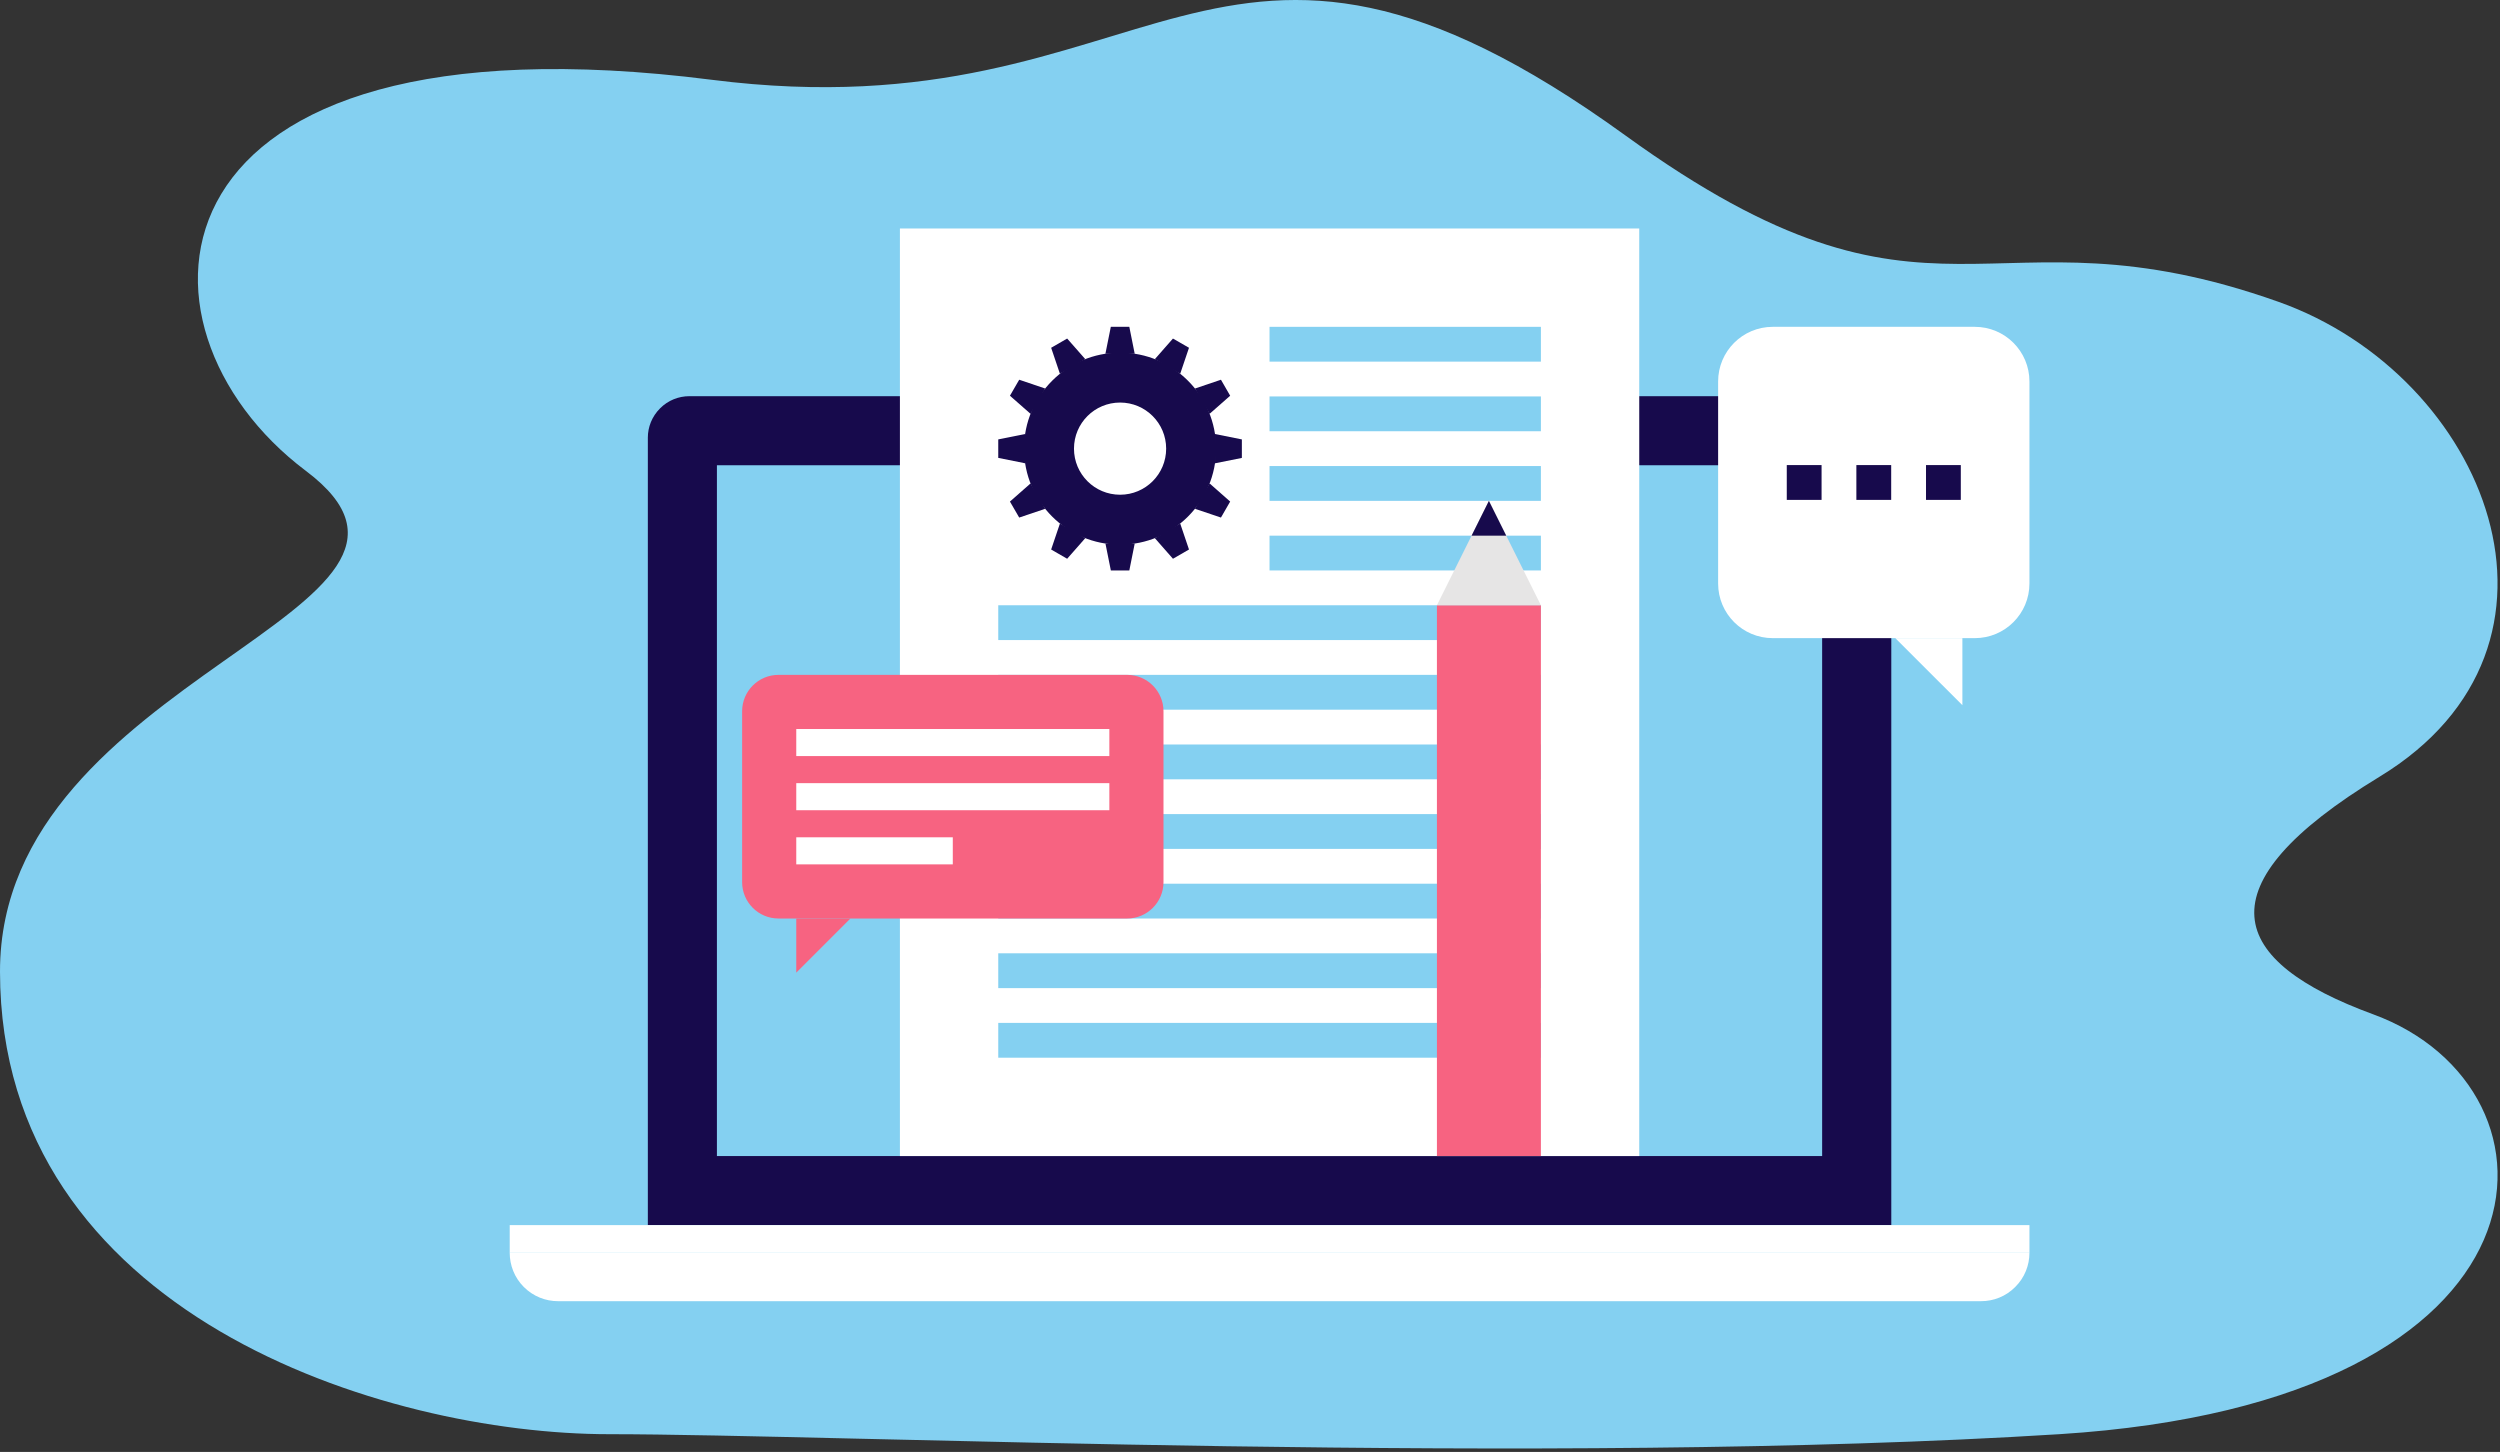 <?xml version="1.0" encoding="UTF-8"?>
<svg width="551px" height="320px" viewBox="0 0 551 320" version="1.1" xmlns="http://www.w3.org/2000/svg" xmlns:xlink="http://www.w3.org/1999/xlink">
    <rect x="0" y="0" width="551" height="320" fill="#333333" stroke="none"/>
    <!-- Generator: Sketch 49.3 (51167) - http://www.bohemiancoding.com/sketch -->
    <title>educate-image</title>
    <desc>Created with Sketch.</desc>
    <defs>
        <polygon id="path-1" points="0 319.247 550.467 319.247 550.467 0 0 0"></polygon>
    </defs>
    <g id="Page-1" stroke="none" stroke-width="1" fill="none" fill-rule="evenodd">
        <g id="Desktop-HD" transform="translate(-720, -7537)">
            <g id="educate-image" transform="translate(720, 7537)">
                <path d="M67.404,103.771 C25.234,72.059 30.069,1.449 156.854,17.583 C255.795,30.174 266.669,-36.422 358.262,29.871 C426.74,79.433 437.504,43.558 502.18,66.523 C548.089,82.823 572.091,142.217 524.46,171.184 C484.66,195.389 491.155,211.867 523.056,223.559 C567.626,239.893 566.525,309.012 453.858,316.097 C341.192,323.183 184.141,316.097 134.295,316.097 C84.448,316.097 0.097,289.605 0,214.193 C-0.085,148.494 108.374,134.582 67.404,103.771" id="Fill-1" fill="#84D0F1"></path>
                <path d="M142.784,270.015 L142.784,96.455 C142.784,94.127 143.686,91.795 145.474,90.008 C147.238,88.224 149.591,87.321 151.922,87.321 L407.705,87.321 C410.031,87.321 412.366,88.224 414.172,90.008 C415.935,91.795 416.841,94.127 416.841,96.455 L416.841,270.015 L142.784,270.015 Z" id="Fill-3" fill="#170A4C"></path>
                <mask id="mask-2" fill="white">
                    <use xlink:href="#path-1"></use>
                </mask>
                <g id="Clip-6"></g>
                <polygon id="Fill-5" fill="#84D0F1" mask="url(#mask-2)" points="158.008 254.794 401.6 254.794 401.6 102.543 158.008 102.543"></polygon>
                <path d="M283.633,94.946 C283.633,97.05 281.896,98.743 279.813,98.743 C277.705,98.743 276.01,97.05 276.01,94.946 C276.01,92.835 277.705,91.141 279.813,91.141 C281.896,91.141 283.633,92.835 283.633,94.946" id="Fill-7" fill="#3E4959" mask="url(#mask-2)"></path>
                <path d="M281.348,94.946 C281.348,95.778 280.664,96.456 279.812,96.456 C278.974,96.456 278.296,95.778 278.296,94.946 C278.296,94.109 278.974,93.426 279.812,93.426 C280.664,93.426 281.348,94.109 281.348,94.946" id="Fill-8" fill="#FFFFFF" mask="url(#mask-2)"></path>
                <polygon id="Fill-9" fill="#FFFFFF" mask="url(#mask-2)" points="112.341 276.123 447.289 276.123 447.289 270.016 112.341 270.016"></polygon>
                <path d="M447.289,276.123 C447.289,278.839 446.256,281.571 444.146,283.659 C442.082,285.742 439.368,286.781 436.613,286.781 L122.991,286.781 C120.259,286.781 117.548,285.742 115.457,283.659 C113.371,281.571 112.341,278.839 112.341,276.123 L447.289,276.123 Z" id="Fill-10" fill="#FFFFFF" mask="url(#mask-2)"></path>
                <polygon id="Fill-11" fill="#FFFFFF" mask="url(#mask-2)" points="198.341 254.794 361.289 254.794 361.289 50.359 198.341 50.359"></polygon>
                <polygon id="Fill-12" fill="#84D0F1" mask="url(#mask-2)" points="220.015 217.782 339.614 217.782 339.614 210.106 220.015 210.106"></polygon>
                <polygon id="Fill-13" fill="#84D0F1" mask="url(#mask-2)" points="220.015 202.439 339.614 202.439 339.614 194.769 220.015 194.769"></polygon>
                <polygon id="Fill-14" fill="#84D0F1" mask="url(#mask-2)" points="220.015 187.096 339.614 187.096 339.614 179.426 220.015 179.426"></polygon>
                <polygon id="Fill-15" fill="#84D0F1" mask="url(#mask-2)" points="220.015 171.76 339.614 171.76 339.614 164.087 220.015 164.087"></polygon>
                <polygon id="Fill-16" fill="#84D0F1" mask="url(#mask-2)" points="220.015 156.415 339.614 156.415 339.614 148.74 220.015 148.74"></polygon>
                <polygon id="Fill-17" fill="#84D0F1" mask="url(#mask-2)" points="220.015 141.07 339.614 141.07 339.614 133.4 220.015 133.4"></polygon>
                <polygon id="Fill-18" fill="#84D0F1" mask="url(#mask-2)" points="279.803 125.727 339.614 125.727 339.614 118.06 279.803 118.06"></polygon>
                <polygon id="Fill-19" fill="#84D0F1" mask="url(#mask-2)" points="279.803 110.389 339.614 110.389 339.614 102.716 279.803 102.716"></polygon>
                <polygon id="Fill-20" fill="#84D0F1" mask="url(#mask-2)" points="279.803 95.046 339.614 95.046 339.614 87.376 279.803 87.376"></polygon>
                <polygon id="Fill-21" fill="#84D0F1" mask="url(#mask-2)" points="279.803 79.704 339.614 79.704 339.614 72.034 279.803 72.034"></polygon>
                <polygon id="Fill-22" fill="#84D0F1" mask="url(#mask-2)" points="220.015 233.119 339.614 233.119 339.614 225.446 220.015 225.446"></polygon>
                <polygon id="Fill-23" fill="#170A4C" mask="url(#mask-2)" points="248.902 72.034 244.823 72.034 243.634 77.959 250.088 77.959"></polygon>
                <polygon id="Fill-24" fill="#170A4C" mask="url(#mask-2)" points="235.201 74.614 231.674 76.65 233.607 82.378 239.194 79.154"></polygon>
                <polygon id="Fill-25" fill="#170A4C" mask="url(#mask-2)" points="224.632 83.692 222.591 87.219 227.137 91.213 230.362 85.633"></polygon>
                <polygon id="Fill-26" fill="#170A4C" mask="url(#mask-2)" points="220.015 96.846 220.015 100.92 225.943 102.111 225.943 95.658"></polygon>
                <polygon id="Fill-27" fill="#170A4C" mask="url(#mask-2)" points="222.591 110.545 224.632 114.07 230.362 112.137 227.137 106.544"></polygon>
                <polygon id="Fill-28" fill="#170A4C" mask="url(#mask-2)" points="231.674 121.112 235.201 123.15 239.195 118.607 233.608 115.388"></polygon>
                <polygon id="Fill-29" fill="#170A4C" mask="url(#mask-2)" points="244.831 125.727 248.902 125.727 250.088 119.808 243.643 119.808"></polygon>
                <polygon id="Fill-30" fill="#170A4C" mask="url(#mask-2)" points="258.521 123.15 262.054 121.112 260.118 115.388 254.528 118.607"></polygon>
                <polygon id="Fill-31" fill="#170A4C" mask="url(#mask-2)" points="269.098 114.07 271.129 110.545 266.591 106.544 263.365 112.136"></polygon>
                <polygon id="Fill-32" fill="#170A4C" mask="url(#mask-2)" points="273.707 100.921 273.707 96.847 267.788 95.658 267.788 102.111"></polygon>
                <polygon id="Fill-33" fill="#170A4C" mask="url(#mask-2)" points="271.13 87.219 269.099 83.692 263.365 85.633 266.592 91.209"></polygon>
                <polygon id="Fill-34" fill="#170A4C" mask="url(#mask-2)" points="262.054 76.65 258.521 74.617 254.528 79.154 260.117 82.378"></polygon>
                <path d="M246.869,109.038 C241.249,109.038 236.706,104.498 236.706,98.88 C236.706,93.264 241.249,88.722 246.869,88.722 C252.474,88.722 257.022,93.264 257.022,98.88 C257.022,104.498 252.474,109.038 246.869,109.038 M246.869,77.718 C235.167,77.718 225.694,87.193 225.694,98.88 C225.694,110.569 235.167,120.044 246.869,120.044 C258.558,120.044 268.031,110.569 268.031,98.88 C268.031,87.193 258.558,77.718 246.869,77.718" id="Fill-35" fill="#170A4C" mask="url(#mask-2)"></path>
                <polygon id="Fill-36" fill="#F76381" mask="url(#mask-2)" points="316.699 254.794 316.696 133.398 339.614 133.398 339.614 254.794"></polygon>
                <polygon id="Fill-37" fill="#E6E5E5" mask="url(#mask-2)" points="316.696 133.4 328.155 110.388 339.614 133.4"></polygon>
                <polygon id="Fill-38" fill="#170A4C" mask="url(#mask-2)" points="328.155 110.388 324.332 118.06 331.975 118.06"></polygon>
                <path d="M248.415,148.74 L171.582,148.74 C167.154,148.74 163.564,152.33 163.564,156.759 L163.564,194.421 C163.564,198.849 167.154,202.439 171.582,202.439 L248.415,202.439 C252.844,202.439 256.434,198.849 256.434,194.421 L256.434,156.759 C256.434,152.33 252.844,148.74 248.415,148.74" id="Fill-39" fill="#F76381" mask="url(#mask-2)"></path>
                <polygon id="Fill-40" fill="#F76381" mask="url(#mask-2)" points="175.497 214.375 175.497 202.439 187.432 202.439"></polygon>
                <polygon id="Fill-41" fill="#FFFFFF" mask="url(#mask-2)" points="175.497 166.638 244.501 166.638 244.501 160.674 175.497 160.674"></polygon>
                <polygon id="Fill-42" fill="#FFFFFF" mask="url(#mask-2)" points="175.497 178.574 244.501 178.574 244.501 172.607 175.497 172.607"></polygon>
                <polygon id="Fill-43" fill="#FFFFFF" mask="url(#mask-2)" points="175.497 190.507 209.996 190.507 209.996 184.54 175.497 184.54"></polygon>
                <path d="M390.714,72.034 L435.25,72.034 C441.9,72.034 447.289,77.424 447.289,84.073 L447.289,128.606 C447.289,135.256 441.9,140.646 435.25,140.646 L390.714,140.646 C384.065,140.646 378.675,135.256 378.675,128.606 L378.675,84.073 C378.675,77.424 384.065,72.034 390.714,72.034" id="Fill-44" fill="#FFFFFF" mask="url(#mask-2)"></path>
                <polygon id="Fill-45" fill="#FFFFFF" mask="url(#mask-2)" points="432.51 155.423 417.733 140.647 432.51 140.647"></polygon>
                <polygon id="Fill-46" fill="#170A4C" mask="url(#mask-2)" points="393.804 110.176 401.474 110.176 401.474 102.503 393.804 102.503"></polygon>
                <polygon id="Fill-47" fill="#170A4C" mask="url(#mask-2)" points="409.144 110.176 416.819 110.176 416.819 102.503 409.144 102.503"></polygon>
                <polygon id="Fill-48" fill="#170A4C" mask="url(#mask-2)" points="424.492 110.176 432.162 110.176 432.162 102.503 424.492 102.503"></polygon>
            </g>
        </g>
    </g>
</svg>